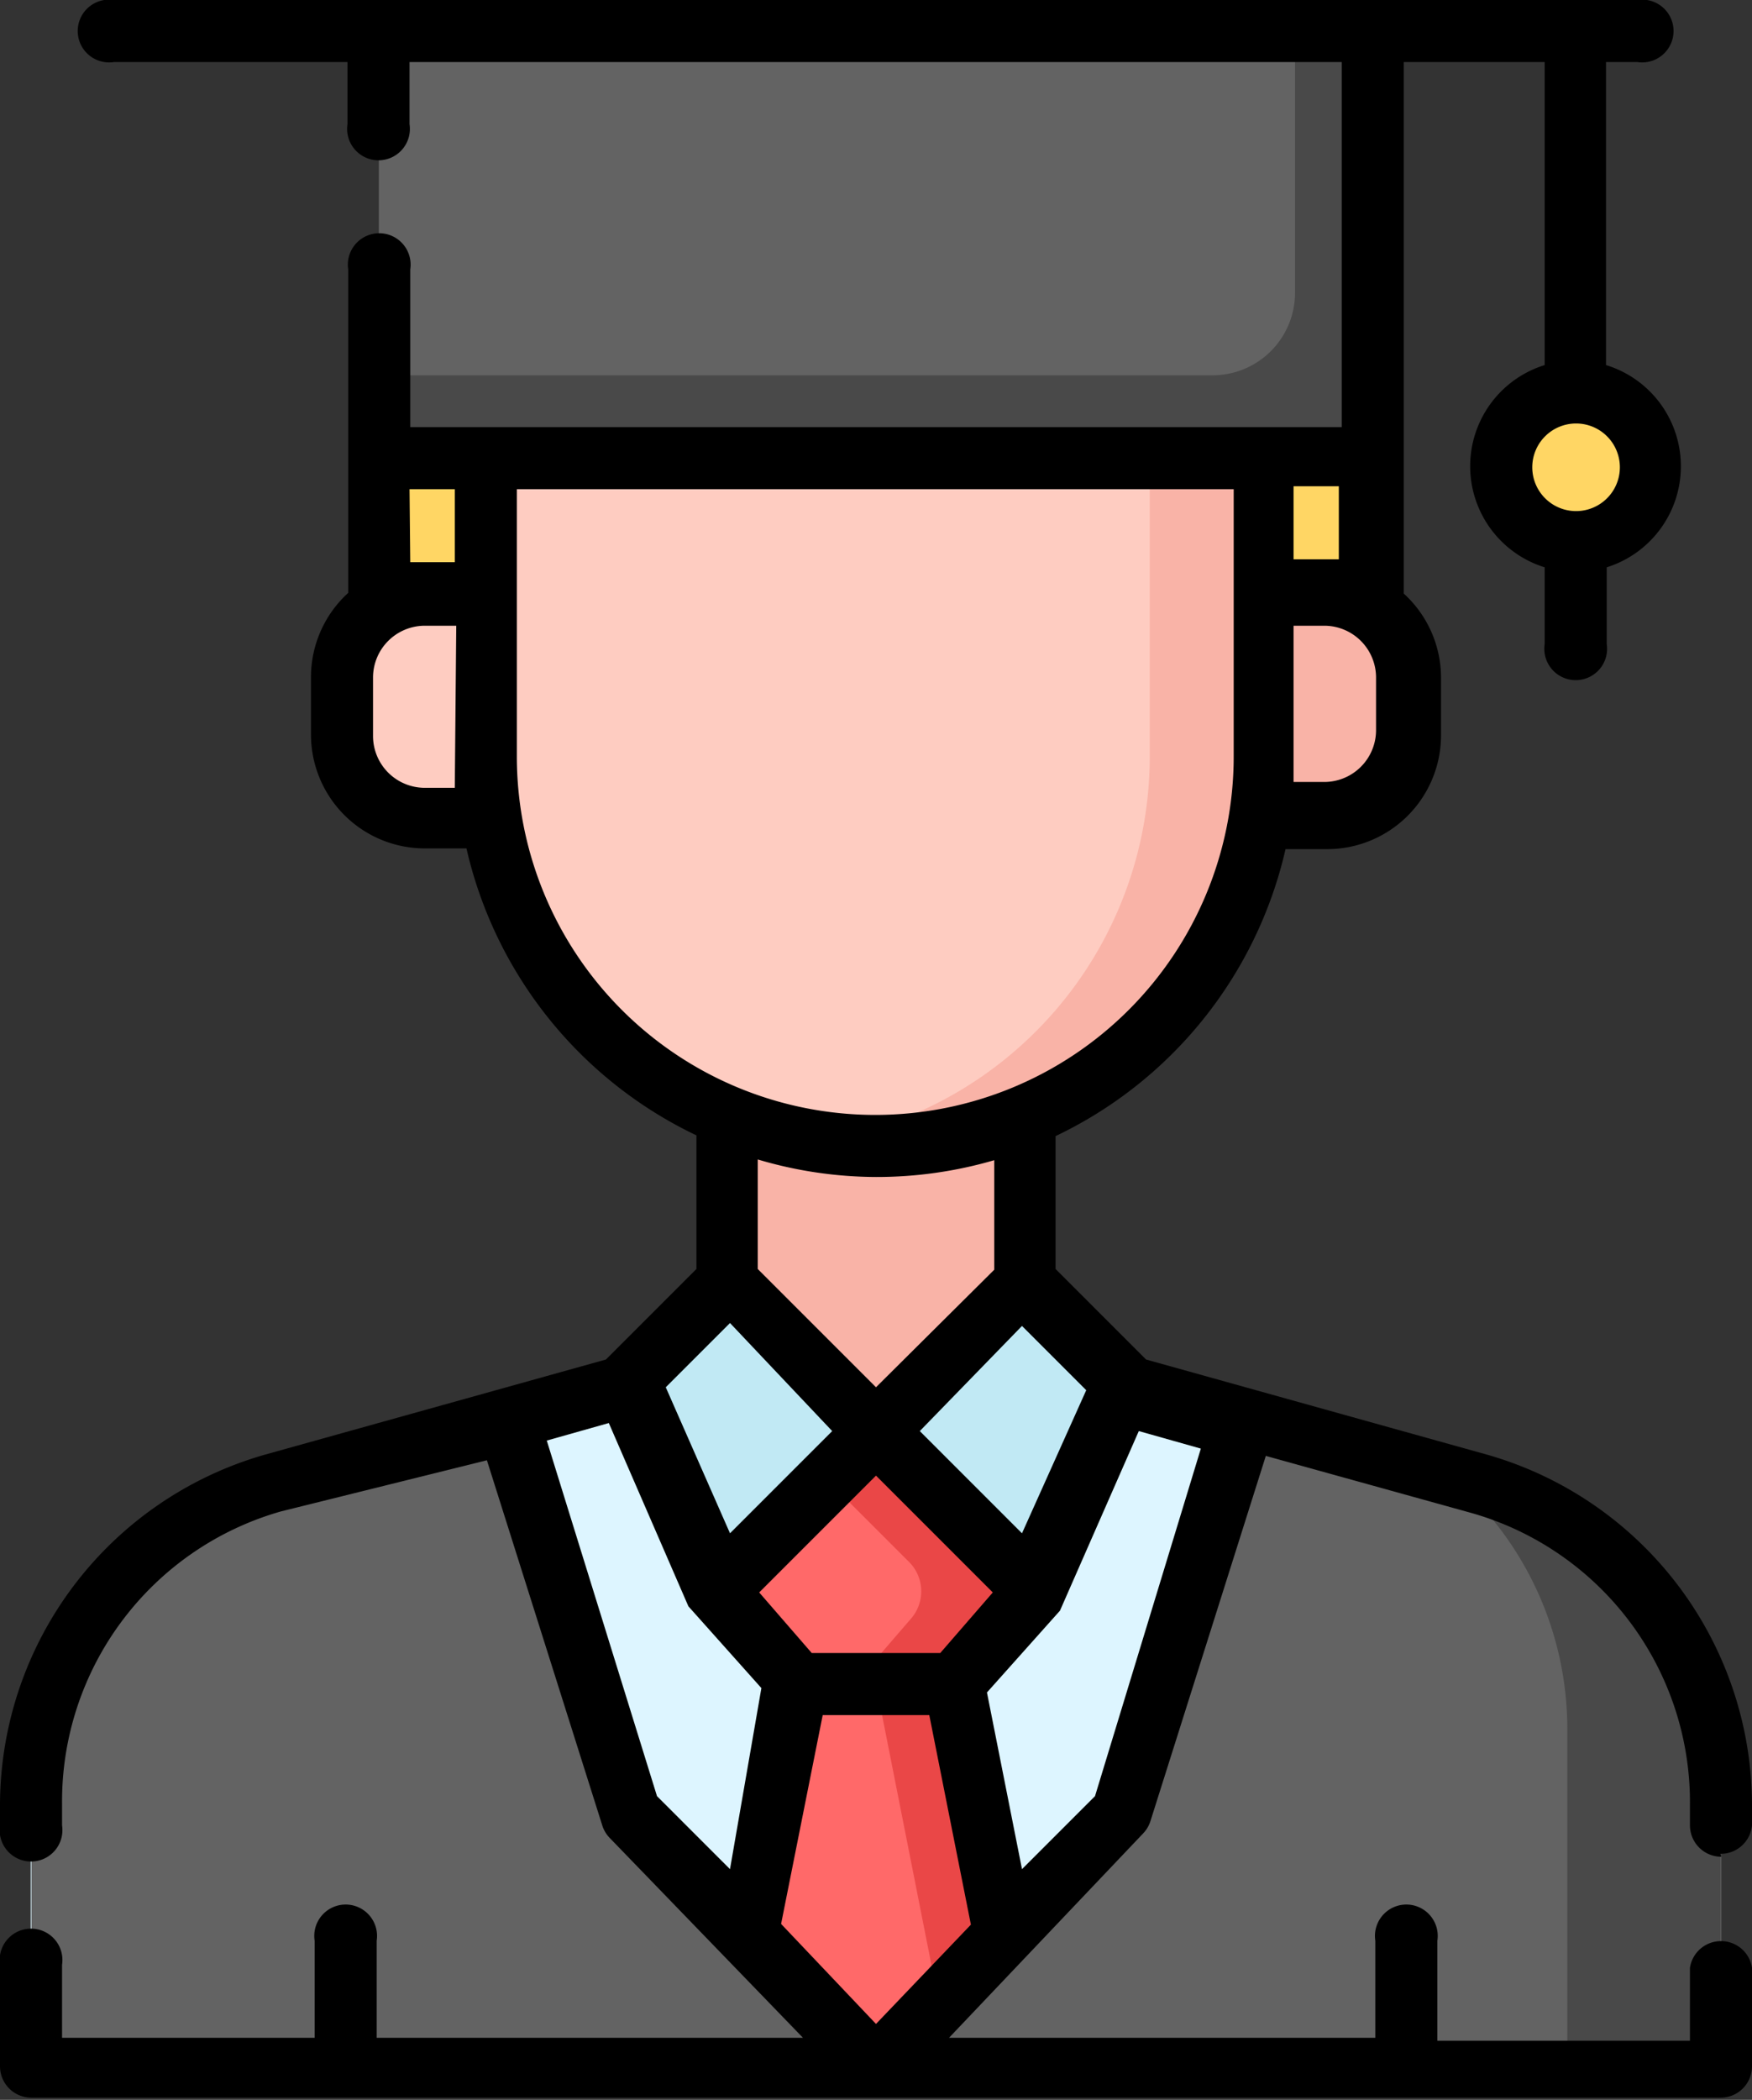 <svg xmlns="http://www.w3.org/2000/svg" viewBox="0 0 24 28.76"><rect x="0" y="0" width="24" height="28.76" fill="#333333" stroke="none"/><defs><style>.cls-1{fill:#ddf5ff;}.cls-2{fill:#ff6969;}.cls-3{fill:#ea4747;}.cls-4{fill:#636363;}.cls-5{fill:#494949;}.cls-6{fill:#f9b3a7;}.cls-7{fill:#ffd664;}.cls-8{fill:#feccc1;}.cls-9{fill:#c1e9f4;}</style></defs><title>ic_e_learning</title><g id="Layer_2" data-name="Layer 2"><g id="Layer_1-2" data-name="Layer 1"><g id="student"><path id="Path_660" data-name="Path 660" class="cls-1" d="M8.6,19,3.75,20.32A4.54,4.54,0,0,0,.42,24.7v3.64H23.57V24.7a4.54,4.54,0,0,0-3.33-4.37L15.41,19Z"/><path id="Path_661" data-name="Path 661" class="cls-2" d="M13.08,23.07l.68,3.4L12,28.34l-1.76-1.87.68-3.4Z"/><path id="Path_662" data-name="Path 662" class="cls-3" d="M13.76,26.47l-.68-3.4H12l.86,4.35Z"/><path id="Path_663" data-name="Path 663" class="cls-4" d="M20.25,20.33,17,19.44l-1.7,5.39L12,28.34H23.58V24.7a4.54,4.54,0,0,0-3.33-4.37Z"/><path id="Path_664" data-name="Path 664" class="cls-5" d="M20.25,20.33l-.37-.1a4.54,4.54,0,0,1,1.59,3.46v4.67h2.1V24.7a4.54,4.54,0,0,0-3.32-4.38Z"/><path id="Path_665" data-name="Path 665" class="cls-4" d="M3.75,20.33,7,19.44l1.7,5.39L12,28.34H.43V24.7a4.54,4.54,0,0,1,3.33-4.37Z"/><path id="Path_666" data-name="Path 666" class="cls-6" d="M14,17.56l-2,2-2-2V14.33H14Z"/><path id="Path_667" data-name="Path 667" class="cls-7" d="M17.33,6.27h1.48V8.54H17.33Z"/><path id="Path_668" data-name="Path 668" class="cls-4" d="M18.81,6.27V.43H5.19V6.27Z"/><path id="Path_669" data-name="Path 669" class="cls-5" d="M17.74.43V4A1.13,1.13,0,0,1,16.6,5.14H5.19V6.27H18.81V.43Z"/><path id="Path_670" data-name="Path 670" class="cls-7" d="M5.19,6.27H6.66V8.54H5.19Z"/><path id="Path_671" data-name="Path 671" class="cls-8" d="M12,6.27H6.67v4.09a5.33,5.33,0,1,0,10.67,0V6.27Z"/><path id="Path_672" data-name="Path 672" class="cls-6" d="M15.75,6.27v4.09a5.33,5.33,0,0,1-4.54,5.27,5.34,5.34,0,0,0,6.13-5.27V6.27Z"/><path id="Path_673" data-name="Path 673" class="cls-8" d="M5.82,11.21H7V8.14H5.82A1.13,1.13,0,0,0,4.68,9.28h0v.79a1.13,1.13,0,0,0,1.13,1.14h0Z"/><path id="Path_674" data-name="Path 674" class="cls-6" d="M18.19,11.21H17.05V8.14h1.13a1.13,1.13,0,0,1,1.13,1.13v.79a1.13,1.13,0,0,1-1.13,1.14h0Z"/><path id="Path_675" data-name="Path 675" class="cls-7" d="M22.61,6.38a1,1,0,1,1-1-1h0A1,1,0,0,1,22.61,6.38Z"/><path id="Path_676" data-name="Path 676" class="cls-2" d="M12,23.06h1.08l1.11-1.28L12,19.6,9.82,21.78l1.11,1.28Z"/><path id="Path_677" data-name="Path 677" class="cls-3" d="M12,19.6l-.67.67,1.14,1.14a.57.57,0,0,1,0,.77l-.76.88h1.33l1.11-1.28Z"/><path id="Path_678" data-name="Path 678" class="cls-9" d="M9.82,21.79,12,19.6l-2-2L8.56,18.95Z"/><path id="Path_679" data-name="Path 679" class="cls-9" d="M14.18,21.79,12,19.6l2-2,1.39,1.39Z"/><path id="Path_680" data-name="Path 680" d="M23.57,25.39A.43.43,0,0,0,24,25h0V24.7a5,5,0,0,0-3.64-4.78L15.7,18.62l-1.24-1.24V15.56a5.78,5.78,0,0,0,3.15-3.93h.57a1.56,1.56,0,0,0,1.56-1.56V9.28a1.56,1.56,0,0,0-.51-1.15V.85h1.93V5a1.45,1.45,0,0,0,0,2.77V8.82a.43.43,0,1,0,.85,0V7.77A1.45,1.45,0,0,0,22,5V.85h.43a.43.43,0,1,0,0-.85H1.56a.43.43,0,1,0,0,.85h3.2v.85a.43.43,0,1,0,.85,0V.85H18.38v5H5.62V3.69a.43.43,0,1,0-.85,0h0V8.12a1.56,1.56,0,0,0-.51,1.15v.79a1.56,1.56,0,0,0,1.56,1.56h.57a5.78,5.78,0,0,0,3.15,3.93v1.83L8.3,18.62,3.64,19.92A5,5,0,0,0,0,24.7V25a.43.43,0,1,0,.85,0V24.7a4.13,4.13,0,0,1,3-4L6.67,20l1.58,5a.43.43,0,0,0,.1.17L11,27.91H5.16V26.58a.43.43,0,1,0-.85,0h0v1.33H.85v-1a.43.43,0,1,0-.85,0H0v1.39a.43.43,0,0,0,.43.43H23.57a.43.43,0,0,0,.43-.43h0V26.95a.43.43,0,0,0-.85,0h0v1H19.69V26.58a.43.43,0,1,0-.85,0h0v1.33H13l2.66-2.8a.43.43,0,0,0,.1-.17l1.58-5,2.81.78a4.12,4.12,0,0,1,3,4V25a.43.43,0,0,0,.43.43h0ZM21.59,7a.6.6,0,1,1,.6-.6A.6.6,0,0,1,21.59,7ZM11.27,23.49h1.46l.57,2.87L12,27.72l-1.3-1.37Zm1.61-.85H11.12l-.72-.83,1.6-1.6,1.6,1.6ZM14,21,12.6,19.6,14,18.16l.88.88Zm4.85-11a.71.71,0,0,1-.71.71h-.42V8.57h.42a.71.71,0,0,1,.71.71Zm-.51-2.34h-.62v-1h.62ZM5.61,6.7h.62v1H5.62Zm.62,4.09H5.82a.71.71,0,0,1-.71-.71V9.28a.71.71,0,0,1,.71-.71h.43Zm.85-.43V6.7H16.9v3.66a4.91,4.91,0,0,1-9.82,0ZM12,16.12a5.75,5.75,0,0,0,1.62-.23v1.5L12,19l-1.62-1.62V15.88a5.74,5.74,0,0,0,1.62.24Zm-2,2L11.4,19.6,10,21l-.88-2ZM7.49,19.73l.85-.24L9.43,22l0,0h0l0,0h0l1,1.12L10,25.6l-1-1ZM15,24.6l-1,1-.48-2.42,1-1.12h0l0,0h0l0,0,1.08-2.46.85.24Z"/></g></g></g></svg>